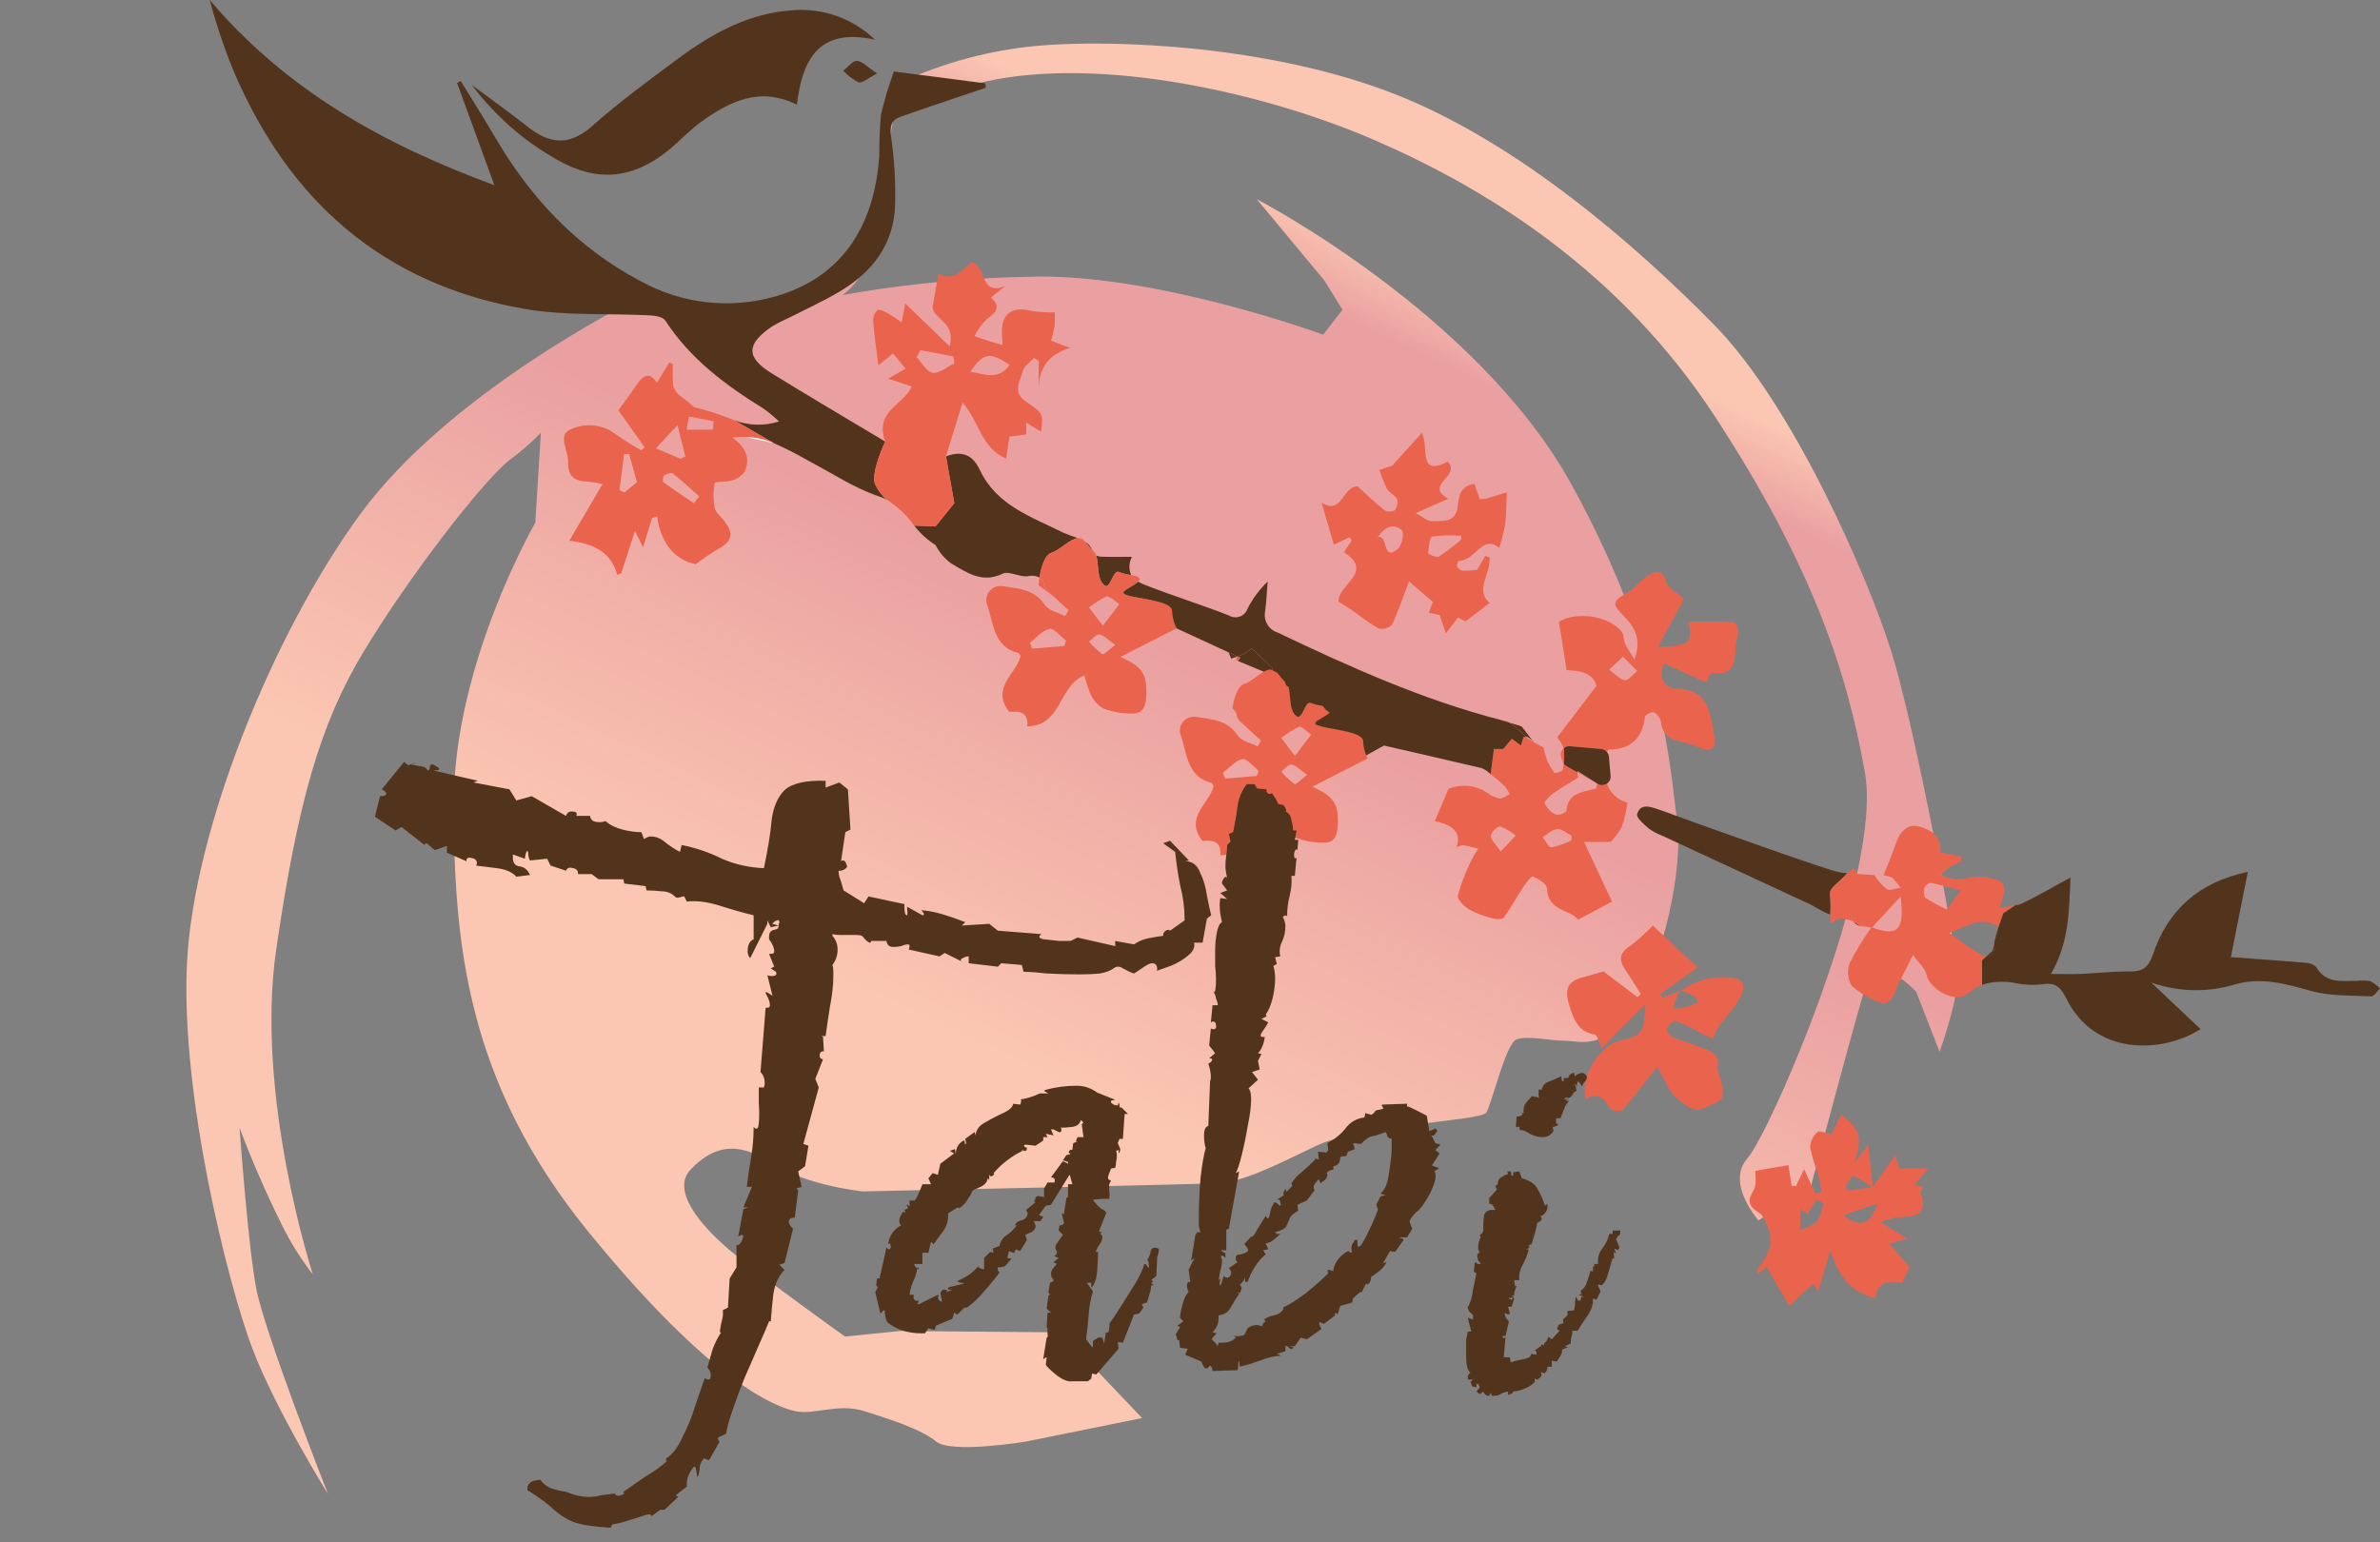 <svg width="125" height="81" viewBox="0 0 125 81" fill="none" xmlns="http://www.w3.org/2000/svg">
<rect x="0" y="0" width="125" height="81" fill="#808080" stroke="none"/>
<path d="M12.582 59.245C13.244 61 13.995 62.72 14.832 64.399C15.278 65.297 15.813 66.148 16.43 66.94C16.43 66.94 13.381 57.575 14.506 49.881C15.631 42.186 16.792 38.048 19.116 34.201C21.439 30.354 25.286 25.345 26.738 24.184C27.334 23.748 27.893 23.262 28.407 22.732L28.117 27.45C28.117 27.45 23.834 34.855 23.834 42.186C23.834 49.518 24.487 56.849 30.948 64.762C37.408 72.674 40.747 73.908 41.764 74.126C42.78 74.344 44.014 73.691 45.393 74.126C46.772 74.562 48.369 75.07 49.168 75.723C49.966 76.376 53.886 75.723 53.886 75.723L59.984 74.489L55.701 69.988L47.281 69.916L44.377 70.206C44.377 70.206 39.804 66.94 38.279 65.633C36.755 64.326 35.23 62.512 36.283 61.423C37.336 60.334 38.569 59.826 40.457 61.06C42.344 62.294 45.321 62.584 45.321 62.584C45.321 62.584 62.67 62.221 63.976 62.149C65.283 62.076 66.88 61.278 69.13 60.189C71.38 59.1 77.769 58.882 78.059 58.447C78.349 58.011 79.075 54.817 79.656 54.599C80.237 54.382 81.398 54.672 82.197 54.672C82.995 54.672 84.302 55.253 85.826 52.857C87.35 50.462 88.439 45.598 88.076 43.057C87.713 40.517 87.496 34.492 82.56 25.491C77.623 16.489 66.009 10.464 66.009 10.464L69.566 14.747L70.509 16.272L69.493 17.578C69.493 17.578 61 14.457 54.467 14.529C47.934 14.602 41.183 15.836 38.86 16.997C37.771 17.542 44.957 17.06 45.544 13.502C46.778 6.025 47.235 4.851 47.235 4.851C47.235 4.851 45.953 5.59 51.709 4.294C57.809 2.921 66.517 4.875 72.324 7.416C78.132 9.956 85.1 14.239 90.109 21.934C95.118 29.628 97.005 35.218 97.949 40.59C98.892 45.961 92.94 59.536 91.779 60.842C90.617 62.149 92.359 64.109 92.359 64.109L95.118 62.294C95.118 62.294 97.788 52.204 98.05 51.623C98.312 51.043 98.965 51.115 99.401 51.188C99.836 51.26 100.635 52.087 100.635 52.087L101.869 55.253C101.869 55.253 102.812 52.64 102.812 51.333C102.812 50.026 100.562 38.121 99.328 34.202C98.094 30.282 94.174 21.28 90.036 17.07C85.899 12.86 79.728 7.488 73.268 4.947C66.807 2.407 58.532 2.044 54.467 2.407C51.982 2.639 49.554 3.29 47.287 4.334L45.544 13.502L40.26 16.451L33.053 15.908C33.053 15.908 23.616 20.627 18.97 26.942C14.324 33.258 10.187 43.566 9.824 50.534C9.461 57.503 12.001 67.52 13.236 70.787C14.47 74.054 17.228 78.482 17.228 78.482C17.228 78.482 13.889 69.989 13.453 67.666C13.018 65.343 12.582 59.245 12.582 59.245Z" fill="url(#paint0_linear_1238_52759)"/>
<path d="M57 28.458C57.109 28.613 57.232 28.758 57.367 28.89C57.287 28.715 57.16 28.565 57 28.458ZM79.093 37.889C79.002 37.867 78.907 37.844 78.816 37.818L79.256 37.954C79.204 37.925 79.15 37.904 79.093 37.889ZM51.753 4.378C50.146 4.17 48.535 3.961 46.95 3.757C46.677 4.495 46.45 5.25 46.272 6.016C46.205 6.733 46.175 7.453 46.181 8.173C45.919 12.062 44.061 14.621 40.729 15.569C38.366 16.25 35.83 15.968 33.675 14.784C30.388 13.063 27.928 10.478 26.055 7.297C25.456 6.274 24.823 5.269 24.201 4.257C24.137 4.287 24.072 4.318 24.004 4.352C24.641 6.096 25.278 7.843 25.964 9.727C20.202 7.612 15.031 4.746 11.017 0C11.344 1.246 11.753 2.469 12.241 3.662C15.145 10.539 20.134 14.951 27.583 16.232C29.721 16.6 31.95 16.452 34.137 16.566C34.417 16.581 34.823 16.649 34.944 16.839C36.256 18.86 38.117 20.239 40.119 21.475C40.398 21.679 40.664 21.9 40.915 22.139C40.15 22.385 39.324 22.363 38.572 22.078L40.631 23.272C41.259 23.551 41.871 23.863 42.465 24.208C43.694 24.849 44.869 25.645 46.169 26.077C46.298 26.121 46.423 26.174 46.544 26.236C46.299 26.005 46.099 25.73 45.953 25.425C45.737 24.769 46.491 23.196 46.491 23.196C44.388 21.934 42.447 20.797 40.536 19.614C39.179 18.776 39.186 18.086 40.521 17.165C40.818 16.988 41.126 16.83 41.442 16.691C42.314 16.248 43.209 15.838 44.054 15.342C45.805 14.318 46.95 12.843 47.014 10.755C47.044 9.546 46.97 8.338 46.795 7.142C46.715 6.588 46.836 6.297 47.295 6.134C48.626 5.664 49.964 5.22 51.298 4.769C51.457 4.716 51.613 4.663 51.772 4.61C51.764 4.534 51.761 4.454 51.753 4.378Z" fill="#52341C"/>
<path d="M56.609 28.265C56.189 28.302 55.669 28.901 55.237 29.03C54.85 29.148 54.672 29.868 54.596 30.334C54.402 30.24 54.181 30.217 53.971 30.27C53.543 30.319 52.993 29.978 52.656 30.137C51.575 30.657 50.779 30.073 49.96 29.599C49.614 29.346 49.332 29.015 49.138 28.632C48.705 28.361 48.325 28.015 48.016 27.609L49.134 27.65L50.12 26.43L49.684 23.973C50.772 23.556 51.215 24.163 51.48 24.724C52.367 26.566 54.21 27.165 55.81 27.965C56.071 28.079 56.338 28.179 56.609 28.265Z" fill="#52341C"/>
<path d="M59.411 30.209C59.197 30.18 58.987 30.128 58.785 30.054C58.452 29.872 58.319 31.032 57.993 30.74C57.663 30.452 57.705 29.978 57.629 29.436C57.619 29.351 57.603 29.267 57.58 29.186C57.655 29.216 57.734 29.235 57.815 29.242C58.319 29.261 58.823 29.25 59.452 29.25C59.372 29.396 59.327 29.558 59.319 29.725C59.312 29.891 59.343 30.057 59.411 30.209Z" fill="#52341C"/>
<path d="M85.166 43.462C85.321 43.041 85.423 42.601 85.469 42.154C85.221 42.094 84.993 41.971 84.806 41.797C84.618 41.623 84.479 41.404 84.4 41.161C84.324 41.212 84.234 41.24 84.142 41.241C84.058 41.242 83.975 41.218 83.903 41.173C83.877 41.256 83.85 41.339 83.82 41.423C83.141 41.609 82.334 41.627 82.27 42.609C82.196 42.68 82.107 42.733 82.01 42.764C81.913 42.795 81.81 42.805 81.709 42.791C81.456 42.67 81.252 42.465 81.132 42.211C81.091 42.109 81.375 41.821 81.561 41.688C81.985 41.385 82.444 41.123 82.888 40.847C82.88 40.759 82.868 40.668 82.853 40.577L82.27 40.244C82.21 40.212 82.161 40.165 82.126 40.107C82.11 40.225 82.091 40.339 82.073 40.449C82.057 40.524 81.682 40.638 81.64 40.593C81.472 40.385 81.337 40.152 81.242 39.903C81.169 39.696 81.111 39.485 81.068 39.27C80.875 39.16 80.712 39.076 80.564 38.989C80.473 38.942 80.387 38.888 80.306 38.826C80.249 38.784 80.192 38.735 80.139 38.69C80.071 38.682 80.018 38.712 79.987 38.807L79.881 39.163L79.407 38.807L78.949 39.345H78.464L78.289 40.672C78.54 40.861 78.781 41.063 79.01 41.279C79.12 41.412 79.215 41.559 79.29 41.715C79.112 41.798 78.926 41.957 78.755 41.942C78.529 41.895 78.315 41.797 78.13 41.658C77.833 41.452 77.489 41.325 77.13 41.287C76.771 41.249 76.408 41.302 76.075 41.442C75.78 42.151 75.567 42.651 75.359 43.136C76.371 43.341 76.754 43.781 76.504 44.497C76.621 44.463 76.735 44.387 76.834 44.402C77.106 44.44 77.372 44.516 77.637 44.577C77.496 44.785 77.37 45.003 77.258 45.229C76.969 45.81 76.737 46.419 76.564 47.045C76.523 47.242 76.898 47.613 77.163 47.773C77.546 47.981 77.956 48.137 78.38 48.235C78.57 48.288 78.903 48.311 78.979 48.205C79.351 47.7 79.646 47.139 79.991 46.616C80.139 46.393 80.431 46.006 80.507 46.04C80.799 46.169 81.242 46.431 81.246 46.654C81.273 47.545 81.913 47.742 82.535 48.026C82.668 48.099 82.788 48.196 82.888 48.311C83.536 47.962 84.127 47.647 84.665 47.359C84.226 46.419 83.756 45.415 83.198 44.228H84.59C84.816 44 85.01 43.743 85.166 43.462ZM78.82 44.721C78.555 44.334 78.289 44.111 78.297 43.906C78.308 43.724 78.657 43.39 78.805 43.417C79.097 43.527 79.367 43.688 79.605 43.891C79.396 44.111 79.188 44.334 78.82 44.721ZM82.527 44.152C82.194 44.316 81.841 44.437 81.477 44.512C81.345 44.524 81.174 44.16 81.022 43.97C81.28 43.819 81.527 43.565 81.792 43.546C82.031 43.531 82.289 43.773 82.543 43.898C82.535 43.982 82.531 44.065 82.527 44.152Z" fill="#EA644D"/>
<path d="M91.011 32.677C90.246 32.639 89.484 32.658 88.68 32.658C88.926 33.776 88.733 33.932 87.076 33.97C87.588 33.033 88.055 32.181 88.449 31.46C88.047 31.1 87.607 30.899 87.535 30.607C87.387 30.016 87.027 29.952 86.656 30.168C86.178 30.444 85.833 30.96 85.348 31.214C84.537 31.635 84.825 31.877 85.302 32.378C85.791 32.889 86.261 33.541 85.841 34.633C85.606 34.243 85.45 34.031 85.34 33.792C85.261 33.614 85.302 33.363 85.196 33.219C84.555 32.351 82.846 32.093 81.875 32.654C82.012 33.507 82.141 34.334 82.277 35.202C82.967 35.232 83.672 35.331 83.847 36.032C83.123 36.98 82.497 37.802 81.792 38.727C81.934 38.902 82.046 39.099 82.122 39.311C82.168 39.27 82.222 39.238 82.28 39.218C82.339 39.199 82.401 39.192 82.463 39.197L84.093 39.342C84.153 39.347 84.212 39.364 84.266 39.393C84.319 39.422 84.366 39.461 84.404 39.508C84.423 39.463 84.444 39.419 84.468 39.376C85.549 39.383 86.265 38.856 86.394 37.655C86.406 37.552 86.758 37.37 86.864 37.42C86.957 37.471 87.038 37.542 87.102 37.627C87.166 37.712 87.211 37.809 87.236 37.912C87.249 38.173 87.355 38.42 87.535 38.609C87.716 38.797 87.958 38.915 88.218 38.94C88.525 39.006 88.826 39.101 89.116 39.224C89.946 39.542 90.158 39.383 90.011 38.508C89.817 37.374 89.685 36.233 88.089 36.176C87.558 36.161 87.016 35.755 87.395 34.842C88.164 35.194 88.866 35.517 89.605 35.854C89.662 35.759 89.817 35.338 89.912 35.353C91.186 35.532 91.11 34.648 91.167 33.845C91.224 33.597 91.267 33.347 91.296 33.094C91.288 32.943 91.118 32.681 91.011 32.677ZM85.337 35.729C85.037 35.672 84.783 35.369 84.51 35.172C84.715 34.986 84.919 34.796 85.242 34.501C85.56 34.819 85.776 35.031 85.992 35.244C85.772 35.418 85.518 35.763 85.337 35.729Z" fill="#EA644D"/>
<path d="M61.553 32.09C61.553 31.627 60.245 31.506 59.373 31.312C58.501 31.119 59.411 30.922 59.779 30.558C59.625 30.48 59.497 30.359 59.411 30.209C59.197 30.181 58.988 30.128 58.785 30.054C58.452 29.872 58.319 31.032 57.993 30.74C57.663 30.452 57.705 29.978 57.629 29.436C57.62 29.352 57.603 29.268 57.58 29.186C57.552 29.178 57.526 29.166 57.503 29.148C57.481 29.13 57.462 29.108 57.447 29.084C57.426 29.017 57.399 28.952 57.368 28.89C57.232 28.758 57.109 28.613 57 28.458C56.879 28.377 56.747 28.312 56.609 28.265C56.189 28.303 55.669 28.901 55.237 29.03C54.851 29.148 54.672 29.868 54.597 30.334C54.667 30.389 54.726 30.456 54.77 30.534C54.813 30.611 54.841 30.697 54.851 30.786C54.9 30.994 55.169 31.165 55.347 31.339C55.601 31.585 55.863 31.817 56.12 32.056L55.938 32.363C55.575 32.173 55.074 32.075 54.881 31.779C54.335 30.949 53.482 30.918 52.678 30.793C52.549 30.769 52.416 30.78 52.292 30.824C52.169 30.869 52.059 30.945 51.975 31.046C51.89 31.146 51.834 31.268 51.812 31.397C51.79 31.526 51.802 31.66 51.848 31.783C52.197 32.742 52.167 33.981 53.497 34.307C53.516 34.311 53.528 34.353 53.6 34.463C53.406 35.38 52.011 36.119 53.001 37.389C53.437 37.374 54.017 37.298 53.952 38.155C55.783 38.132 55.586 36.002 56.958 35.479C57.033 35.811 57.139 36.136 57.273 36.449C57.408 36.764 57.637 37.029 57.929 37.207C58.438 37.403 58.98 37.497 59.525 37.484C60.093 37.465 60.192 36.984 60.207 36.468C60.241 35.395 59.972 35.005 58.85 34.508C59.381 34.235 59.93 33.951 60.533 33.644H60.537C60.601 33.614 60.666 33.579 60.734 33.545L61.792 33.007C61.648 32.722 61.566 32.409 61.553 32.09ZM55.897 33.936C55.332 33.981 54.771 34.027 54.21 34.072C54.168 33.97 54.127 33.867 54.089 33.765C54.43 33.507 54.748 33.109 55.127 33.037C55.37 32.996 55.7 33.432 55.992 33.651C55.961 33.746 55.927 33.841 55.897 33.936ZM57.902 34.368C57.643 34.173 57.406 33.949 57.197 33.701C57.379 33.568 57.587 33.299 57.739 33.329C57.989 33.375 58.202 33.617 58.573 33.875C58.24 34.129 57.967 34.413 57.902 34.368ZM57.921 32.87C57.678 32.548 57.44 32.23 57.197 31.908C57.491 31.677 57.809 31.479 58.145 31.316C58.213 31.294 58.315 31.366 58.444 31.468L58.448 31.472C58.55 31.555 58.66 31.654 58.785 31.737C58.441 32.188 58.179 32.529 57.921 32.87Z" fill="#EA644D"/>
<path d="M96.189 45.71C93.832 44.948 91.508 44.091 89.169 43.265C88.464 43.019 87.766 42.742 87.057 42.503C86.648 42.363 86.132 42.196 85.984 42.78C85.939 42.965 86.348 43.303 86.595 43.523C86.806 43.675 87.037 43.799 87.281 43.89C89.897 45.103 92.512 46.316 95.128 47.53C95.447 47.728 95.78 47.902 96.125 48.049C96.15 47.726 96.147 47.401 96.117 47.078C96.019 46.658 96.455 46.483 96.986 45.907L97.02 45.873C96.738 45.848 96.46 45.794 96.189 45.71ZM97.357 48.424C97.445 48.541 97.576 48.619 97.721 48.64L97.357 48.424ZM98.293 48.705C98.29 48.712 98.286 48.716 98.282 48.724C98.292 48.723 98.302 48.724 98.312 48.727L98.324 48.716C98.314 48.712 98.304 48.708 98.293 48.705ZM104.692 49.793C104.682 49.843 104.668 49.892 104.651 49.941L104.791 49.88C104.749 49.862 104.715 49.832 104.692 49.793ZM104.745 49.489L104.969 48.697C104.875 48.955 104.8 49.22 104.745 49.489Z" fill="#52341C"/>
<path d="M105.018 47.685C105.439 46.483 105.394 46.305 104.374 46.081C103.866 45.971 103.29 46.188 102.744 46.188C102.456 46.148 102.174 46.07 101.906 45.956C102.103 45.797 102.293 45.619 102.505 45.479C102.668 45.39 102.838 45.316 103.013 45.255C103.017 45.168 103.021 45.081 103.021 44.997C102.653 44.921 102.281 44.849 101.895 44.774C102.024 43.936 101.398 43.576 100.776 43.413C100.174 43.257 99.779 43.701 99.582 44.292C99.393 44.849 99.158 45.392 98.927 45.975C99.18 46.047 99.317 46.047 99.393 46.119C99.547 46.28 99.69 46.451 99.821 46.631C99.571 46.661 99.245 46.806 99.078 46.699C98.832 46.49 98.62 46.245 98.449 45.971C98.138 45.937 97.831 45.926 97.531 45.907C97.357 45.9 97.186 45.888 97.02 45.873L96.986 45.907C96.455 46.483 96.019 46.658 96.118 47.078C96.147 47.401 96.15 47.726 96.125 48.049C96.375 48.119 96.643 48.089 96.872 47.965C96.951 47.924 97.221 48.041 97.232 48.113C97.25 48.225 97.293 48.331 97.357 48.424L97.721 48.64L97.725 48.644C97.903 48.682 98.104 48.682 98.282 48.724C98.286 48.716 98.29 48.712 98.293 48.705C98.304 48.708 98.314 48.712 98.324 48.716C98.79 48.212 99.256 47.708 99.821 47.097C100.041 48.875 99.673 49.216 98.324 48.716L98.312 48.727C98.303 48.724 98.292 48.723 98.282 48.724C97.856 49.316 97.476 49.939 97.145 50.589C97.073 50.781 97.045 50.986 97.062 51.19C97.08 51.394 97.143 51.591 97.247 51.768C97.621 52.114 98.055 52.389 98.528 52.579C99.021 52.848 99.309 52.674 99.514 52.154C99.764 51.529 100.094 50.941 100.473 50.168C100.78 50.593 101.11 50.858 101.174 51.176C101.345 51.988 102.706 52.738 103.35 52.192C103.573 52 103.827 51.846 104.101 51.737V50.449L104.344 50.225C104.282 50.223 104.22 50.212 104.162 50.191C104.029 50.141 103.903 50.077 103.786 49.997C103.354 49.728 102.949 49.41 102.376 49C103.35 48.648 104.078 48.079 104.969 48.697L105.216 47.981L105.837 47.56C105.598 47.605 105.325 47.628 105.018 47.685ZM102.24 47.776C101.861 47.597 101.494 47.394 101.14 47.169C101.038 47.097 101.019 46.806 101.068 46.642C101.102 46.525 101.326 46.358 101.432 46.381C101.94 46.48 102.441 46.639 102.971 46.783C102.71 47.139 102.516 47.404 102.24 47.776Z" fill="#EA644D"/>
<path d="M45.953 2.084C42.929 1.424 42.135 3.215 41.852 5.497C39.908 4.538 38.357 5.317 36.884 6.355C36.252 6.8 35.721 7.388 35.12 7.881C33.256 9.407 31.355 9.591 29.274 8.399C27.519 7.415 25.99 6.076 24.784 4.466C25.878 5.281 26.803 5.933 27.688 6.638C28.839 7.555 29.879 7.7 31.089 6.63C32.532 5.353 34.093 4.205 35.645 3.058C37.4 1.762 39.287 0.717 41.527 0.546C42.332 0.466 43.145 0.563 43.909 0.828C44.673 1.093 45.371 1.522 45.953 2.084Z" fill="#52341C"/>
<path d="M74.002 30.544C73.7 31.338 73.447 32.1 73.105 32.82C73.013 32.909 72.9 32.973 72.776 33.006C72.652 33.039 72.522 33.04 72.398 33.008C71.997 32.78 71.617 32.519 71.26 32.227C70.959 32.02 70.647 31.828 70.305 31.607C70.221 30.733 72.225 30.05 70.587 29.011L70.995 28.385L70.875 28.219L70.058 28.614L69.409 26.403C70.511 27.081 70.484 25.559 71.298 25.543C71.741 25.942 72.211 26.396 72.72 26.802C72.802 26.848 72.893 26.872 72.986 26.872C73.079 26.873 73.171 26.849 73.252 26.804C73.318 26.723 73.363 26.628 73.384 26.526C73.406 26.425 73.403 26.319 73.376 26.219C73.272 26.003 72.966 25.888 72.842 25.674C72.685 25.354 72.553 25.021 72.449 24.679L73.121 24.461L74.678 22.738C75.077 23.469 74.431 25.079 76.035 24.253C76.773 25.021 74.751 25.469 76.068 26.199L74.356 26.952C74.705 27.134 74.968 27.391 75.218 27.379C75.751 27.353 76.445 27.481 76.554 26.639C76.624 26.096 76.66 25.529 77.441 25.421L77.717 26.208C77.813 26.219 77.91 26.218 78.005 26.205C78.385 26.096 78.761 25.976 79.139 25.86C79.115 26.418 79.12 26.98 79.055 27.533C78.977 27.954 78.872 28.37 78.741 28.777C77.847 28.05 77.474 29.473 76.635 29.457C76.595 29.456 76.491 29.672 76.521 29.738C76.549 29.797 76.588 29.849 76.638 29.891C76.688 29.933 76.746 29.963 76.809 29.98C77.066 29.984 77.324 29.969 77.579 29.935L78.006 29.209L78.233 29.272C78.318 30.131 77.433 31.017 78.246 31.671L76.974 32.637L76.577 32.437L75.935 33.274L75.611 32.309L75.041 32.186L75.256 31.617L74.002 30.544ZM76.74 28.35L76.751 28.143C76.244 28.102 75.734 28.116 75.23 28.185C75.088 28.218 75.031 28.752 75.008 29.062C75.004 29.112 75.451 29.307 75.571 29.235C75.98 28.966 76.37 28.67 76.74 28.35ZM72.362 28.21C72.951 28.094 72.566 29.555 73.427 28.825C73.637 28.648 73.76 27.982 73.627 27.858C73.207 27.466 72.745 27.66 72.362 28.21Z" fill="#EA644D"/>
<path d="M98.359 62.357L99.541 60.688C99.582 60.822 99.654 61.06 99.751 61.38H101.28C100.958 61.758 100.771 61.978 100.536 62.254L101.013 62.343C100.967 62.456 100.852 62.596 100.882 62.69C101.298 63.992 100.367 63.884 99.587 63.957C99.307 64.018 99.032 64.101 98.764 64.204L100.166 65.062L99.237 65.33L100.29 66.577L99.895 67.389C99.015 67.218 98.588 67.454 98.501 68.198C97.181 67.872 96.505 66.95 96.132 65.674C95.936 66.345 95.74 67.015 95.508 67.809L95.227 67.441L93.974 68.598L92.781 66.55L92.32 66.916C92.32 66.794 92.288 66.693 92.325 66.646C92.855 65.96 93.242 65.246 92.804 64.362C92.69 64.133 92.596 63.839 92.402 63.718C91.901 63.404 91.722 63.139 92.089 62.549C92.286 62.233 92.178 61.728 92.194 61.502L93.927 61.205L94.101 62.289L94.323 62.306L94.754 61.415L95.344 62.702L95.674 62.611C95.612 62.292 95.57 61.967 95.483 61.655C95.307 61.202 95.168 60.735 95.067 60.26C95.076 60.108 95.115 59.96 95.181 59.824C95.248 59.688 95.341 59.567 95.455 59.467C95.556 59.371 95.892 59.524 96.195 59.578L96.703 58.54C97.737 59.378 97.809 59.677 97.412 61.064C97.612 60.801 97.812 60.538 98.12 60.133C98.213 60.985 98.289 61.683 98.364 62.377C98.037 62.145 97.694 61.937 97.337 61.755C97.293 61.735 97.067 62.114 96.926 62.309L97.062 62.54L98.359 62.357ZM94.553 63.532V64.63C94.931 64.436 95.271 64.361 95.44 64.149C95.61 63.871 95.718 63.559 95.755 63.234C95.764 63.193 95.401 63.017 95.389 63.033C95.231 63.266 95.086 63.507 94.954 63.755L94.553 63.532ZM98.611 63.22L96.827 63.837C97.648 64.518 98.241 64.348 98.611 63.22Z" fill="#EA644D"/>
<path d="M88.304 52.02C89.039 51.501 89.935 51.261 90.831 51.343C91.532 51.37 91.712 51.733 91.446 52.309C91.24 52.681 90.998 53.031 90.723 53.355C90.546 53.595 90.332 53.811 90.168 54.06C90.088 54.221 90.028 54.39 89.99 54.565C89.791 54.477 89.589 54.396 89.395 54.299C88.95 54.05 88.492 53.825 88.023 53.626C87.923 53.588 87.644 53.845 87.562 54.019C87.517 54.114 87.678 54.404 87.81 54.464C88.255 54.664 88.737 54.779 89.189 54.966C89.715 55.184 90.403 55.291 90.198 56.146C90.192 56.169 90.215 56.2 90.223 56.227C90.697 57.766 90.697 57.766 89.234 58.291C88.88 58.418 87.849 57.637 87.61 57.098C87.454 56.747 87.243 56.42 87.032 56.039C86.375 56.874 85.818 57.618 85.209 58.316C85.107 58.358 84.996 58.374 84.887 58.363C84.777 58.351 84.672 58.313 84.581 58.251C84.267 57.714 83.934 57.337 83.278 57.736C82.996 56.563 83.97 54.953 85.05 54.672C86.303 54.346 86.303 54.346 86.43 52.733L84.128 55.047C83.96 54.71 83.891 54.372 83.764 54.349C82.937 54.197 82.703 53.687 82.454 52.919C82.176 52.06 82.233 51.557 83.15 51.332C83.472 51.253 83.788 51.15 84.215 51.026L85.995 52.375L86.181 52.226C85.917 51.812 85.666 51.39 85.388 50.987C85.04 50.481 84.996 50.083 85.6 49.703C86.031 49.375 86.435 49.013 86.807 48.619L89.16 50.828L87.202 52.21L87.333 52.408C87.665 52.271 87.997 52.135 88.329 51.998C88.243 52.073 88.17 52.16 88.112 52.257C88.018 52.489 87.953 52.732 87.877 52.971C88.134 52.954 88.391 52.923 88.645 52.877C88.833 52.818 89.016 52.743 89.191 52.652L89.025 52.351L88.304 52.02Z" fill="#EA644D"/>
<path d="M46.068 3.858C45.576 4.111 45.291 4.382 45.101 4.327C44.796 4.174 44.521 3.967 44.289 3.716C44.528 3.53 44.775 3.188 45.005 3.199C45.289 3.213 45.558 3.522 46.068 3.858Z" fill="#52341C"/>
<path d="M38.462 22.984C38.691 22.954 38.922 22.943 39.152 22.95C39.66 22.967 40.161 23.076 40.631 23.272L38.572 22.078C37.882 21.792 37.171 21.56 36.446 21.384C36.219 21.168 35.976 20.97 35.718 20.793C35.545 20.668 35.418 20.489 35.358 20.285C35.326 19.9 35.321 19.514 35.342 19.129C35.278 19.098 35.217 19.068 35.153 19.038C34.937 19.394 34.717 19.75 34.501 20.11C34.122 19.504 33.769 19.709 33.417 20.243C33.087 20.736 32.723 21.21 32.477 21.551C32.928 22.18 33.394 22.84 33.86 23.499C33.803 23.552 33.743 23.602 33.682 23.655C33.193 23.38 32.719 23.08 32.26 22.756C31.932 22.522 31.547 22.38 31.145 22.345C30.743 22.309 30.339 22.382 29.974 22.555C29.262 22.844 29.849 23.67 29.838 24.265C29.815 25.137 30.282 25.281 30.96 25.308C31.191 25.331 31.42 25.371 31.646 25.425C31.055 26.437 30.509 27.37 29.902 28.401C31.153 28.56 32.078 28.962 32.42 30.202C32.488 30.168 32.56 30.13 32.632 30.096C32.859 29.39 33.091 28.685 33.348 27.897C33.492 28.189 33.599 28.401 33.773 28.746C33.959 28.147 34.103 27.684 34.243 27.222C34.334 27.188 34.421 27.154 34.508 27.123C34.709 28.522 35.422 29.409 36.544 29.637C36.896 29.362 37.265 29.109 37.647 28.879C38.496 28.443 38.587 27.992 37.943 27.249C37.791 27.074 37.579 26.896 37.545 26.691C37.453 26.263 37.451 25.82 37.537 25.391C37.568 25.27 38.155 25.338 38.458 25.236C38.722 25.163 38.952 24.999 39.107 24.773C39.421 24.106 39.194 23.507 38.462 22.984ZM32.799 25.869L32.537 25.755C32.617 25.122 32.696 24.489 32.776 23.852C32.867 23.852 32.958 23.856 33.049 23.856C33.178 24.326 33.307 24.8 33.451 25.327C33.25 25.493 33.022 25.679 32.799 25.869ZM34.448 23.549C34.766 23.207 35.073 22.878 35.585 22.328C35.752 22.999 35.873 23.488 35.994 23.981C35.911 24.019 35.824 24.057 35.74 24.098C35.331 23.924 34.922 23.75 34.448 23.549ZM36.442 26.43C35.907 26.07 35.365 25.717 34.846 25.334C34.789 25.296 34.812 25.016 34.88 24.97C35.005 24.883 35.255 24.807 35.339 24.875C35.82 25.251 36.267 25.672 36.726 26.077L36.442 26.43ZM37.439 22.571H36.059C36.104 22.339 36.15 22.112 36.191 21.881C36.62 21.964 37.048 22.044 37.477 22.127C37.465 22.275 37.45 22.423 37.439 22.571Z" fill="#EA644D"/>
<path d="M40.631 23.272L39.152 22.95C39.661 22.967 40.162 23.076 40.631 23.272Z" fill="white"/>
<path d="M56.193 18.276C55.886 18.154 55.575 18.037 55.203 17.893C55.282 17.647 55.344 17.396 55.389 17.142C55.406 16.897 55.409 16.652 55.397 16.407C54.981 16.422 54.564 16.396 54.153 16.331C53.148 16.062 52.576 16.49 52.622 17.54C52.629 17.718 52.644 17.896 52.656 18.116C52.409 18.052 52.239 18.014 52.076 17.961C51.776 17.866 51.481 17.756 51.181 17.654C51.347 17.326 51.565 17.026 51.825 16.767C52.341 16.41 52.584 16.092 52.045 15.633C52.326 15.406 52.557 15.22 52.792 15.031C51.412 15.573 51.852 13.912 51.003 13.776C50.567 14.166 50.074 14.822 49.289 14.371C49.168 15.042 49.073 15.588 48.979 16.138C49.047 16.805 50.233 16.934 49.87 18.188C49.058 17.404 48.346 16.714 47.546 15.944C47.47 16.346 47.421 16.604 47.356 16.941C47.141 16.778 46.916 16.626 46.685 16.486C46.496 16.384 46.223 16.221 46.09 16.285C46.009 16.359 45.947 16.451 45.906 16.552C45.866 16.654 45.85 16.764 45.859 16.873C45.916 17.601 46.026 18.329 46.132 19.189C46.465 18.924 46.67 18.757 46.901 18.571C47.129 18.844 47.341 19.098 47.565 19.364C47.276 19.527 47.045 19.659 46.643 19.89C47.193 20.073 47.55 20.19 47.879 20.3C47.481 21.289 45.908 21.555 46.492 23.196C46.492 23.196 45.737 24.769 45.953 25.425C46.099 25.73 46.3 26.004 46.545 26.236C47.115 26.585 47.609 27.045 47.997 27.59L48.016 27.609L49.134 27.65L50.12 26.43L49.684 23.973C49.991 22.976 50.237 22.169 50.556 21.142C51.397 22.078 51.534 23.552 52.845 24.091C52.91 23.659 52.963 23.302 53.02 22.935C53.334 22.893 53.603 22.859 53.899 22.821V22.203C54.191 22.377 54.422 22.514 54.676 22.669C54.79 21.759 54.816 21.721 53.892 21.104C53.133 20.596 53.592 20.016 53.721 19.489C53.785 19.227 54.111 19.03 54.316 18.803C54.396 18.856 54.475 18.909 54.555 18.962V20.395C54.581 19.276 55.116 18.609 56.193 18.276ZM48.986 19.584C48.675 19.542 48.425 19.057 48.148 18.768C48.209 18.643 48.273 18.518 48.334 18.393L50.074 18.723C50.089 18.844 50.105 18.969 50.12 19.095C49.737 19.273 49.335 19.629 48.986 19.584ZM50.957 19.527C51.67 18.522 51.973 18.469 53.027 19.166C52.444 20.004 51.708 19.644 50.957 19.527Z" fill="#EA644D"/>
<path d="M55.347 31.339L54.547 30.74C54.547 30.74 54.558 30.57 54.596 30.334C54.667 30.389 54.726 30.456 54.77 30.534C54.813 30.611 54.841 30.697 54.85 30.786C54.899 30.994 55.169 31.165 55.347 31.339Z" fill="#EA644D"/>
<path d="M57 28.458C56.879 28.377 56.747 28.312 56.609 28.265C56.686 28.255 56.764 28.268 56.834 28.303C56.903 28.337 56.961 28.391 57 28.458Z" fill="#EA644D"/>
<path d="M57.58 29.186C57.552 29.178 57.526 29.166 57.503 29.148C57.48 29.13 57.461 29.108 57.447 29.084C57.426 29.017 57.399 28.952 57.367 28.89C57.465 28.966 57.538 29.069 57.58 29.186Z" fill="#EA644D"/>
<path d="M58.444 31.468L58.145 31.316C58.213 31.294 58.315 31.366 58.444 31.468Z" fill="#EA644D"/>
<path d="M59.778 30.558C59.624 30.48 59.496 30.359 59.411 30.209C59.733 30.27 59.994 30.346 59.778 30.558Z" fill="#EA644D"/>
<path d="M60.734 33.545L60.537 33.648V33.644C60.601 33.614 60.666 33.58 60.734 33.545Z" fill="#EA644D"/>
<path d="M65.154 34.553C65.109 34.61 65.063 34.667 65.017 34.72L64.904 34.675L64.991 34.481C65.048 34.504 65.101 34.527 65.154 34.553Z" fill="#EA644D"/>
<path d="M84.589 40.752C84.598 40.83 84.584 40.909 84.551 40.981C84.518 41.052 84.465 41.113 84.4 41.157V41.161C84.324 41.212 84.234 41.24 84.142 41.24C84.058 41.242 83.975 41.218 83.903 41.172L82.846 40.501C82.85 40.526 82.853 40.552 82.853 40.577L82.269 40.243C82.21 40.211 82.161 40.164 82.125 40.107C82.161 39.854 82.162 39.598 82.129 39.345C82.129 39.333 82.126 39.322 82.122 39.311C82.168 39.269 82.222 39.238 82.28 39.218C82.339 39.199 82.401 39.191 82.463 39.197L84.093 39.341C84.153 39.346 84.212 39.364 84.265 39.393C84.319 39.421 84.366 39.461 84.404 39.508C84.459 39.578 84.494 39.662 84.502 39.751L84.589 40.752Z" fill="#52341C"/>
<path d="M82.129 39.345C82.162 39.598 82.161 39.855 82.125 40.107C82.098 40.074 82.077 40.035 82.065 39.993L81.996 39.785C81.969 39.702 81.966 39.613 81.988 39.529C82.01 39.445 82.057 39.369 82.121 39.311C82.126 39.322 82.128 39.334 82.129 39.345Z" fill="#EA644D"/>
<path d="M83.904 41.172L82.854 40.577C82.853 40.552 82.851 40.526 82.846 40.502L83.904 41.172Z" fill="#EA644D"/>
<path d="M66.591 36.51L66.769 35.448L65.017 34.721C65.063 34.667 65.108 34.611 65.154 34.554C65.101 34.527 65.048 34.504 64.991 34.482L65.29 34.372L65.76 34.072L66.848 35.115L66.591 36.51Z" fill="#52341C"/>
<path d="M70.427 39.709L70.321 40.069L70.177 39.611L69.855 39.004L70.427 39.709Z" fill="#52341C"/>
<path d="M80.552 38.978C80.499 38.921 80.291 38.701 80.139 38.69C80.124 38.678 80.113 38.663 80.097 38.652C79.852 38.38 79.568 38.145 79.256 37.954L79.915 38.155L80.552 38.978Z" fill="#52341C"/>
<path d="M80.139 38.69C80.071 38.682 80.018 38.712 79.987 38.807L79.881 39.163L79.407 38.807L78.949 39.345H78.464L78.289 40.672C78.157 40.535 77.998 40.425 77.823 40.35C76.03 39.925 74.237 39.52 72.686 39.163C72.103 39.486 71.541 39.8 70.984 40.107C70.798 40.21 70.04 39.814 69.855 39.916L69.573 39.537L70.321 40.07L70.427 39.709L69.855 39.004L69.407 38.155L69.123 38.098L68.077 37.886L67.796 37.829L67.254 37.147L66.591 36.51L66.848 35.115L65.76 34.072L65.29 34.372L64.991 34.482C64.839 34.41 64.684 34.342 64.528 34.27C63.562 33.822 62.591 33.375 61.791 33.007C61.648 32.722 61.566 32.409 61.553 32.09C61.553 31.627 60.245 31.506 59.373 31.313C58.501 31.119 59.411 30.922 59.778 30.558C59.926 30.638 60.079 30.706 60.237 30.763C61.659 31.317 63.118 31.771 64.54 32.329C64.625 32.381 64.72 32.413 64.819 32.424C64.918 32.434 65.019 32.422 65.112 32.389C65.206 32.355 65.291 32.301 65.362 32.23C65.432 32.16 65.485 32.074 65.518 31.98C65.789 31.447 66.148 30.964 66.579 30.551C66.537 31.062 66.515 31.578 66.45 32.09C66.396 32.325 66.432 32.572 66.552 32.782C66.671 32.992 66.865 33.15 67.095 33.223C70.893 35.035 74.722 36.76 78.816 37.818L79.256 37.954C79.568 38.145 79.852 38.38 80.097 38.652C80.113 38.663 80.124 38.678 80.139 38.69Z" fill="#52341C"/>
<path d="M64.991 34.481L64.665 34.599L64.528 34.269C64.684 34.341 64.839 34.409 64.991 34.481Z" fill="#52341C"/>
<path d="M69.855 39.004L69.123 38.098L69.407 38.155L69.855 39.004Z" fill="#52341C"/>
<path d="M69.383 39.691L69.531 39.206L69.383 39.691Z" fill="#52341C"/>
<path d="M71.594 38.94C71.594 38.483 70.303 38.363 69.442 38.172C68.581 37.981 69.48 37.787 69.843 37.428C69.69 37.351 69.564 37.231 69.48 37.083C69.269 37.055 69.062 37.004 68.862 36.93C68.533 36.75 68.402 37.895 68.08 37.607C67.754 37.323 67.796 36.855 67.721 36.32C67.711 36.236 67.695 36.154 67.672 36.073C67.644 36.066 67.619 36.053 67.596 36.036C67.574 36.018 67.555 35.997 67.541 35.972C67.52 35.906 67.494 35.842 67.462 35.781C67.329 35.65 67.207 35.507 67.099 35.354C66.98 35.275 66.85 35.211 66.714 35.164C66.299 35.201 65.786 35.792 65.359 35.919C64.978 36.035 64.802 36.746 64.727 37.207C64.797 37.26 64.855 37.327 64.898 37.404C64.941 37.48 64.968 37.565 64.978 37.652C65.026 37.858 65.292 38.026 65.468 38.199C65.719 38.442 65.977 38.67 66.231 38.906L66.052 39.209C65.692 39.022 65.198 38.925 65.007 38.633C64.469 37.813 63.627 37.783 62.833 37.66C62.706 37.636 62.574 37.647 62.452 37.691C62.33 37.735 62.222 37.81 62.139 37.909C62.055 38.009 62 38.128 61.978 38.256C61.956 38.384 61.968 38.515 62.014 38.637C62.358 39.583 62.328 40.807 63.642 41.129C63.66 41.133 63.672 41.174 63.743 41.282C63.552 42.188 62.175 42.918 63.151 44.171C63.582 44.157 64.154 44.082 64.091 44.927C65.898 44.905 65.703 42.802 67.058 42.285C67.132 42.613 67.236 42.934 67.369 43.243C67.502 43.554 67.728 43.815 68.016 43.992C68.519 44.185 69.054 44.277 69.592 44.265C70.153 44.246 70.25 43.771 70.265 43.262C70.299 42.203 70.033 41.817 68.926 41.327C69.45 41.058 69.992 40.777 70.587 40.474H70.591C70.654 40.444 70.718 40.41 70.785 40.377L71.83 39.845C71.688 39.563 71.607 39.255 71.594 38.94ZM66.01 40.762C65.453 40.807 64.899 40.852 64.345 40.897C64.304 40.796 64.263 40.695 64.225 40.593C64.562 40.339 64.876 39.946 65.251 39.875C65.49 39.834 65.816 40.264 66.104 40.481C66.074 40.575 66.04 40.668 66.01 40.762ZM67.99 41.189C67.734 40.996 67.501 40.775 67.294 40.53C67.474 40.399 67.68 40.133 67.829 40.163C68.076 40.208 68.286 40.448 68.653 40.702C68.323 40.953 68.054 41.233 67.99 41.189ZM68.009 39.71C67.769 39.392 67.534 39.078 67.294 38.76C67.584 38.532 67.898 38.336 68.23 38.176C68.297 38.154 68.398 38.225 68.525 38.326L68.529 38.329C68.63 38.412 68.739 38.509 68.862 38.591C68.521 39.037 68.263 39.373 68.009 39.71Z" fill="#EA644D"/>
<path d="M125 51.931C124.845 52.071 124.685 52.344 124.541 52.337C123.487 52.287 122.392 52.333 121.395 52.056C120.072 51.692 118.836 51.321 117.43 51.696C115.978 52.146 114.42 52.117 112.987 51.612C113.847 52.424 114.71 53.239 115.576 54.058C113.59 55.331 109.996 55.51 108.498 52.401C108.233 51.855 107.937 51.601 107.304 51.7C106.846 51.76 106.382 51.746 105.928 51.658C105.403 51.54 104.857 51.541 104.332 51.662L104.287 51.677L104.143 51.722L104.101 51.738V50.449L104.344 50.225C104.488 50.221 104.582 50.127 104.651 49.941L104.791 49.88C104.75 49.863 104.715 49.832 104.692 49.793C104.711 49.706 104.73 49.607 104.746 49.49L104.969 48.697L105.216 47.981L105.837 47.56L105.852 47.556C105.991 47.532 106.126 47.49 106.254 47.431C107.05 47.052 107.812 46.601 108.745 46.093C108.669 47.924 108.661 49.539 107.714 51.161C108.256 51.161 108.798 51.177 109.336 51.158C110.17 51.123 111.004 51.017 111.838 51.032C112.517 51.048 112.839 50.828 113.07 50.149C113.855 47.814 115.466 46.34 118.059 45.797C117.756 47.314 117.471 48.758 117.168 50.278C118.423 50.369 119.772 50.46 121.118 50.578C121.218 50.578 121.318 50.599 121.41 50.638C121.502 50.677 121.586 50.734 121.656 50.805C122.172 51.696 123.017 51.514 123.81 51.525C124.038 51.499 124.269 51.502 124.496 51.537C124.685 51.639 124.855 51.773 125 51.931Z" fill="#52341C"/>
<path d="M104.745 49.49C104.73 49.607 104.711 49.706 104.692 49.793C104.617 49.66 104.745 49.49 104.745 49.49Z" fill="#EA644D"/>
<path d="M106.254 47.431C106.126 47.49 105.991 47.532 105.853 47.556L106.254 47.431Z" fill="#EA644D"/>
<path d="M97.232 48.114C97.25 48.225 97.293 48.331 97.357 48.425C97.357 48.425 96.64 48.053 96.311 48.425C96.144 48.606 96.121 48.379 96.125 48.049C96.375 48.119 96.643 48.089 96.872 47.966C96.951 47.924 97.221 48.041 97.232 48.114Z" fill="#EA644D"/>
<path d="M97.532 45.907C97.357 45.9 97.187 45.888 97.02 45.873C97.52 45.361 97.532 45.907 97.532 45.907Z" fill="#EA644D"/>
<path d="M104.651 49.941C104.583 50.127 104.488 50.221 104.344 50.225L104.647 49.941H104.651Z" fill="#52341C"/>
<path d="M32.067 80.253C31.137 80.193 30.477 80.088 30.087 79.938C29.727 79.788 29.397 79.578 29.097 79.308C28.827 79.038 28.362 78.693 27.702 78.273V78.183C27.702 78.033 27.777 77.913 27.927 77.823C28.107 77.763 28.257 77.733 28.377 77.733C28.527 77.943 28.722 78.093 28.962 78.183C29.232 78.273 29.487 78.333 29.727 78.363C30.177 78.543 30.567 78.633 30.897 78.633C31.137 78.633 31.362 78.603 31.572 78.543C31.782 78.513 32.022 78.483 32.292 78.453C32.352 78.573 32.457 78.603 32.607 78.543C32.757 78.513 32.802 78.453 32.742 78.363C33.132 78.093 33.522 77.823 33.912 77.553C34.332 77.313 34.707 77.043 35.037 76.743C34.977 76.743 34.962 76.698 34.992 76.608C35.322 76.398 35.607 76.023 35.847 75.483C36.117 74.973 36.342 74.418 36.522 73.818C36.732 73.218 36.897 72.738 37.017 72.378C37.077 72.438 37.137 72.468 37.197 72.468C37.287 72.468 37.332 72.393 37.332 72.243C37.332 72.093 37.272 71.958 37.152 71.838C37.242 71.508 37.332 71.193 37.422 70.893C37.542 70.563 37.692 70.263 37.872 69.993C37.842 69.993 37.827 69.993 37.827 69.993C37.797 69.993 37.812 69.843 37.872 69.543C37.962 69.243 37.992 69.003 37.962 68.823L38.232 68.688L38.322 67.158L38.682 66.573V65.403C38.802 65.433 38.907 65.328 38.997 65.088C39.087 64.848 39.012 64.803 38.772 64.953L39.042 63.513L39.312 63.423H39.042L39.492 62.343H39.222C39.282 61.833 39.357 61.323 39.447 60.813C39.537 60.273 39.582 59.733 39.582 59.193C39.732 59.373 39.822 59.313 39.852 59.013C39.882 58.713 39.882 58.353 39.852 57.933C39.852 57.513 39.852 57.243 39.852 57.123H40.122L40.167 56.943C40.167 56.673 40.092 56.463 39.942 56.313L40.212 52.938H40.302C40.392 52.938 40.437 52.893 40.437 52.803C40.437 52.653 40.377 52.473 40.257 52.263C40.137 52.053 40.242 52.068 40.572 52.308L40.302 51.228C40.362 51.258 40.467 51.273 40.617 51.273C40.767 51.243 40.812 51.168 40.752 51.048L40.482 50.868L40.662 50.778L40.392 50.103C40.392 50.073 40.392 50.058 40.392 50.058V50.103C40.422 50.103 40.467 50.103 40.527 50.103C40.617 50.103 40.662 50.058 40.662 49.968C40.662 49.788 40.572 49.578 40.392 49.338V49.203C40.392 48.993 40.482 48.873 40.662 48.843C40.842 48.813 40.917 48.738 40.887 48.618L40.482 48.708L40.302 48.348V48.528L39.402 50.328C39.312 50.238 39.267 50.118 39.267 49.968C39.267 49.638 39.372 49.428 39.582 49.338V48.078C39.072 47.958 38.487 47.793 37.827 47.583C37.167 47.373 36.582 47.298 36.072 47.358L35.937 47.088H35.892C35.862 47.088 35.802 47.103 35.712 47.133C35.622 47.163 35.547 47.163 35.487 47.133L35.442 47.088C35.262 46.908 35.022 46.818 34.722 46.818C34.452 46.788 34.197 46.773 33.957 46.773L33.912 46.548L32.787 46.413L32.742 46.188H31.437L31.077 45.918H30.357V45.873C30.357 45.723 30.267 45.633 30.087 45.603C29.907 45.543 29.787 45.588 29.727 45.738L28.917 45.468L28.737 45.108L27.837 45.198C27.807 45.168 27.777 45.078 27.747 44.928C27.747 44.778 27.732 44.703 27.702 44.703C27.642 44.703 27.597 44.838 27.567 45.108L26.937 44.883V45.063C26.937 45.333 27.057 45.483 27.297 45.513C27.537 45.543 27.717 45.693 27.837 45.963L27.117 46.053C26.907 45.813 26.562 45.663 26.082 45.603C25.632 45.543 25.272 45.498 25.002 45.468C25.032 45.438 25.047 45.393 25.047 45.333C25.047 45.183 24.942 45.093 24.732 45.063C24.552 45.033 24.477 45.093 24.507 45.243L23.472 44.793V44.433L22.842 44.658C22.752 44.598 22.647 44.508 22.527 44.388C22.407 44.268 22.332 44.268 22.302 44.388L21.087 43.443L20.772 43.623L19.692 42.903L19.962 41.823C20.142 41.823 20.247 41.793 20.277 41.733C20.307 41.643 20.232 41.553 20.052 41.463L21.222 40.023L21.447 40.203C21.687 40.083 21.807 40.053 21.807 40.113C21.807 40.113 21.777 40.113 21.717 40.113C21.687 40.113 21.642 40.128 21.582 40.158L22.302 40.293L22.482 40.473C22.542 40.443 22.572 40.383 22.572 40.293C22.602 40.203 22.632 40.158 22.662 40.158C22.692 40.128 22.797 40.173 22.977 40.293C23.157 40.413 23.082 40.473 22.752 40.473L25.092 41.013L24.867 41.103L26.757 41.463L27.117 42.048L27.927 41.823L29.727 42.858C29.787 42.678 29.907 42.603 30.087 42.633C30.267 42.633 30.327 42.708 30.267 42.858H30.987C31.017 43.038 31.122 43.143 31.302 43.173C31.512 43.203 31.677 43.188 31.797 43.128C32.037 43.338 32.337 43.488 32.697 43.578C33.057 43.668 33.387 43.713 33.687 43.713L33.822 44.073C33.972 43.983 34.092 43.938 34.182 43.938C34.452 43.938 34.707 44.043 34.947 44.253C35.217 44.463 35.472 44.628 35.712 44.748L35.802 44.388C36.552 44.538 37.257 44.778 37.917 45.108C38.607 45.408 39.342 45.573 40.122 45.603C40.332 44.613 40.467 43.773 40.527 43.083C40.617 42.393 40.842 41.868 41.202 41.508C41.592 41.148 42.312 40.983 43.362 41.013V41.373L44.082 41.103L44.532 41.463L44.667 43.578L44.397 43.713L44.172 45.243C44.202 45.213 44.232 45.198 44.262 45.198C44.352 45.198 44.412 45.258 44.442 45.378C44.502 45.468 44.502 45.543 44.442 45.603C44.322 45.693 44.217 45.738 44.127 45.738H44.082C44.052 45.738 44.037 45.753 44.037 45.783C44.037 45.813 44.052 45.903 44.082 46.053C44.142 46.203 44.217 46.443 44.307 46.773L45.387 47.448L45.612 47.088L47.502 47.493V47.673C47.502 47.943 47.547 48.078 47.637 48.078C47.667 48.078 47.667 47.928 47.637 47.628L48.447 48.078C48.537 48.078 48.552 48.033 48.492 47.943C48.432 47.853 48.387 47.808 48.357 47.808C48.747 47.838 49.137 47.913 49.527 48.033C49.917 48.153 50.307 48.288 50.697 48.438L50.517 48.618L51.957 48.528L52.407 48.888L54.702 49.068C54.522 49.188 54.552 49.278 54.792 49.338C55.032 49.368 55.317 49.398 55.647 49.428C55.977 49.428 56.172 49.428 56.232 49.428L56.592 49.248L58.572 49.698V49.428L59.562 49.608C59.772 49.458 60.012 49.353 60.282 49.293C60.582 49.233 60.852 49.188 61.092 49.158V49.113C61.092 49.023 61.137 48.948 61.227 48.888C61.317 48.828 61.392 48.828 61.452 48.888L62.217 48.348C62.217 47.718 62.142 47.118 61.992 46.548C61.872 45.948 61.782 45.348 61.722 44.748L61.092 44.298L61.452 44.163L62.442 45.198L62.262 45.243C62.622 45.243 62.877 45.438 63.027 45.828C63.207 46.188 63.327 46.593 63.387 47.043C63.477 47.493 63.552 47.838 63.612 48.078L63.387 48.258L63.162 49.518H62.712C62.772 49.758 62.667 49.983 62.397 50.193C62.157 50.403 61.857 50.583 61.497 50.733C61.167 50.853 60.912 50.943 60.732 51.003C60.762 50.973 60.777 50.958 60.777 50.958C60.777 50.928 60.777 50.913 60.777 50.913C60.777 50.703 60.687 50.598 60.507 50.598C60.477 50.598 60.417 50.613 60.327 50.643C60.267 50.673 60.192 50.718 60.102 50.778L59.562 51.138C59.382 51.078 59.187 50.988 58.977 50.868C58.797 50.748 58.632 50.748 58.482 50.868C58.332 50.988 58.092 51.078 57.762 51.138C57.462 51.168 57.102 51.183 56.682 51.183C56.142 51.183 55.587 51.168 55.017 51.138C54.477 51.078 54.057 51.048 53.757 51.048L53.667 50.688L52.587 50.598L52.407 50.778L50.877 50.598V50.238H50.832C50.772 50.238 50.682 50.268 50.562 50.328C50.442 50.388 50.427 50.448 50.517 50.508L49.617 50.058L49.347 50.238L47.727 49.878C47.757 49.818 47.772 49.758 47.772 49.698C47.772 49.638 47.742 49.608 47.682 49.608C47.592 49.608 47.472 49.638 47.322 49.698C47.202 49.728 47.067 49.743 46.917 49.743C46.707 49.743 46.587 49.638 46.557 49.428H45.747C45.747 49.488 45.732 49.518 45.702 49.518C45.642 49.518 45.552 49.458 45.432 49.338C45.342 49.218 45.282 49.158 45.252 49.158C45.192 49.128 45.102 49.113 44.982 49.113C44.862 49.113 44.727 49.113 44.577 49.113C44.427 49.113 44.277 49.113 44.127 49.113C43.977 49.113 43.842 49.098 43.722 49.068V49.158C43.902 49.368 43.992 49.608 43.992 49.878C43.992 50.178 43.902 50.448 43.722 50.688C43.752 50.778 43.767 50.883 43.767 51.003C43.767 51.093 43.767 51.183 43.767 51.273C43.767 51.753 43.707 52.293 43.587 52.893C43.497 53.463 43.422 53.973 43.362 54.423H43.137L43.227 54.468L43.272 55.233C43.152 55.203 43.077 55.263 43.047 55.413C43.047 55.563 43.107 55.638 43.227 55.638L42.822 56.673L43.002 57.123L42.192 60.093L42.462 60.183L42.282 61.263L41.922 61.533L42.102 62.343L41.832 62.433L41.922 62.523L41.742 63.963C41.532 63.963 41.427 64.038 41.427 64.188C41.427 64.278 41.502 64.398 41.652 64.548L41.202 66.348L40.932 66.438L41.202 66.708C40.902 67.008 40.707 67.428 40.617 67.968C40.557 68.508 40.512 68.988 40.482 69.408H40.392C40.272 69.708 40.092 70.128 39.852 70.668C39.612 71.208 39.357 71.793 39.087 72.423C38.847 73.023 38.637 73.593 38.457 74.133C38.277 74.643 38.172 75.033 38.142 75.303L37.692 75.528L37.782 75.753L37.242 76.698L36.972 76.608C36.852 76.728 36.777 76.878 36.747 77.058C36.747 77.238 36.717 77.403 36.657 77.553H36.612C36.612 77.523 36.597 77.418 36.567 77.238C36.537 77.058 36.492 76.998 36.432 77.058C36.162 77.388 36.042 77.733 36.072 78.093L35.487 78.543L35.622 78.633L34.902 79.308H34.677L34.182 79.668C34.242 79.548 34.152 79.518 33.912 79.578C33.672 79.668 33.387 79.758 33.057 79.848C32.727 79.968 32.427 80.043 32.157 80.073L32.067 80.253ZM40.572 48.528L40.887 48.618L40.932 48.438C40.932 48.318 40.857 48.303 40.707 48.393C40.587 48.483 40.542 48.528 40.572 48.528ZM56.321 72.558C56.111 72.588 55.856 72.498 55.556 72.288C55.256 72.048 55.046 71.853 54.926 71.703L54.971 71.298C54.941 71.298 54.911 71.313 54.881 71.343C54.851 71.373 54.821 71.388 54.791 71.388L54.971 70.263C55.031 70.263 55.046 70.188 55.016 70.038C55.016 69.888 55.016 69.798 55.016 69.768L54.971 69.723L55.016 68.958H55.196L54.971 68.733L55.061 68.058L55.151 68.013L55.061 67.878L55.151 67.383L55.331 67.293C55.331 67.233 55.301 67.173 55.241 67.113C55.211 67.023 55.196 66.948 55.196 66.888C55.196 66.768 55.301 66.603 55.511 66.393L55.331 66.303L55.601 66.078L55.376 65.988C55.526 65.868 55.556 65.763 55.466 65.673C55.406 65.553 55.421 65.433 55.511 65.313L55.826 64.863L55.601 64.638L55.646 64.368C55.796 64.368 55.871 64.323 55.871 64.233C55.871 64.173 55.856 64.098 55.826 64.008C55.796 63.918 55.781 63.828 55.781 63.738H55.826L55.871 63.828L56.006 62.928L56.096 62.883V62.208H56.321L56.186 61.713L56.141 61.758L55.196 63.288L54.926 63.333L54.566 63.828L54.791 63.918L54.656 64.143H54.296C54.356 64.263 54.386 64.353 54.386 64.413C54.386 64.533 54.311 64.638 54.161 64.728C54.011 64.788 53.906 64.833 53.846 64.863L53.936 65.133L53.576 65.718L53.351 65.628C53.351 65.628 53.336 65.658 53.306 65.718C53.306 65.778 53.276 65.808 53.216 65.808L52.991 65.718L52.901 66.078L53.126 66.123C53.006 66.243 52.916 66.348 52.856 66.438C52.796 66.528 52.646 66.573 52.406 66.573C52.376 66.663 52.406 66.753 52.496 66.843C52.256 67.173 51.986 67.503 51.686 67.833C51.416 68.163 51.116 68.448 50.786 68.688H50.651L50.291 69.048L50.111 68.958L50.021 69.273L49.166 69.633L49.076 69.858L48.761 69.768L48.581 70.038H48.401C47.681 70.038 47.081 69.843 46.601 69.453C46.511 69.273 46.466 69.063 46.466 68.823C46.406 68.823 46.361 68.853 46.331 68.913C46.301 68.943 46.271 68.973 46.241 69.003L45.971 67.878L46.106 67.608L46.016 67.518L46.061 67.158H46.196L46.556 65.538C46.586 65.538 46.601 65.553 46.601 65.583C46.631 65.613 46.661 65.628 46.691 65.628C46.751 65.628 46.781 65.583 46.781 65.493C46.781 65.403 46.766 65.343 46.736 65.313L46.646 65.358C46.706 64.908 46.931 64.578 47.321 64.368C47.261 64.308 47.231 64.233 47.231 64.143C47.231 64.053 47.246 63.978 47.276 63.918C47.336 63.828 47.381 63.738 47.411 63.648L47.546 63.693V63.648L47.501 63.558L47.681 63.468C47.711 63.468 47.696 63.423 47.636 63.333C47.606 63.243 47.651 63.258 47.771 63.378V63.063H48.041C48.131 62.943 48.206 62.808 48.266 62.658C48.326 62.508 48.386 62.358 48.446 62.208H48.896L48.761 61.893L48.986 61.623L49.256 61.713L49.391 61.128L50.111 60.588L49.886 60.453L50.156 60.363L50.201 60.633C50.201 60.303 50.336 60.063 50.606 59.913H50.651L50.696 60.138L50.741 60.048L50.696 59.823L51.191 59.463L51.236 59.643C51.266 59.343 51.431 59.118 51.731 58.968C52.031 58.788 52.346 58.623 52.676 58.473C53.006 58.323 53.186 58.158 53.216 57.978L53.576 58.023C53.606 57.993 53.621 57.948 53.621 57.888C53.651 57.798 53.636 57.753 53.576 57.753C53.876 57.723 54.221 57.618 54.611 57.438H55.061L54.836 57.303L54.881 57.258C55.421 57.108 55.976 57.033 56.546 57.033C56.936 57.033 57.296 57.153 57.626 57.393L58.526 57.753C58.556 57.783 58.526 57.798 58.436 57.798C58.376 57.798 58.346 57.828 58.346 57.888C58.346 57.918 58.391 57.963 58.481 58.023C58.571 58.053 58.646 58.068 58.706 58.068L58.751 57.933C58.781 57.933 58.796 57.993 58.796 58.113C58.826 58.203 58.856 58.218 58.886 58.158L59.246 58.518H59.066L58.976 59.823H58.796L58.706 60.048L58.841 60.363C58.841 60.393 58.826 60.453 58.796 60.543C58.766 60.603 58.751 60.588 58.751 60.498V60.408L58.616 60.453C58.646 60.513 58.661 60.603 58.661 60.723C58.661 60.813 58.646 60.918 58.616 61.038C58.616 61.128 58.601 61.233 58.571 61.353C58.451 61.353 58.376 61.368 58.346 61.398L58.211 61.758C58.181 61.878 58.196 61.953 58.256 61.983C58.316 61.983 58.346 61.998 58.346 62.028L58.256 62.208C58.256 62.328 58.256 62.448 58.256 62.568C58.286 62.688 58.286 62.823 58.256 62.973H57.896L57.401 63.018C57.521 63.198 57.656 63.348 57.806 63.468C57.956 63.558 58.031 63.603 58.031 63.603C58.091 63.663 58.106 63.723 58.076 63.783C58.016 63.933 57.956 64.083 57.896 64.233C57.836 64.383 57.776 64.533 57.716 64.683L57.851 64.728C57.881 64.758 57.866 64.773 57.806 64.773C57.776 64.773 57.776 64.788 57.806 64.818L57.851 64.863C57.881 64.893 57.896 64.938 57.896 64.998C57.896 65.118 57.851 65.238 57.761 65.358C57.671 65.478 57.596 65.613 57.536 65.763H57.671C57.671 66.003 57.656 66.333 57.626 66.753C57.596 67.143 57.506 67.428 57.356 67.608H57.311V67.383H57.086L57.401 67.833C57.281 68.223 57.206 68.643 57.176 69.093C57.146 69.513 57.101 69.933 57.041 70.353L57.356 70.758H57.401V70.443L57.671 70.263H57.896L57.986 70.578L58.076 70.038C58.076 70.008 58.076 69.993 58.076 69.993C58.106 69.993 58.121 69.993 58.121 69.993H58.211C58.271 69.783 58.286 69.633 58.256 69.543C58.436 69.303 58.646 68.988 58.886 68.598C59.156 68.178 59.411 67.773 59.651 67.383C59.891 66.963 60.041 66.633 60.101 66.393C60.161 66.393 60.206 66.423 60.236 66.483C60.266 66.543 60.296 66.573 60.326 66.573C60.356 66.573 60.356 66.513 60.326 66.393C60.326 66.243 60.296 66.183 60.236 66.213C60.326 66.093 60.386 65.958 60.416 65.808C60.446 65.628 60.521 65.538 60.641 65.538C60.791 65.538 60.866 65.583 60.866 65.673C60.866 65.733 60.851 65.808 60.821 65.898C60.791 65.958 60.776 66.018 60.776 66.078L60.731 67.023L60.461 67.248L60.551 67.293H60.596L60.461 67.383L60.596 67.518H60.461C60.461 67.668 60.431 67.818 60.371 67.968C60.341 68.118 60.296 68.268 60.236 68.418L59.966 68.508L60.056 68.688L59.831 69.003L59.561 69.048L58.976 70.533L58.706 70.488L58.751 70.848L57.581 72.198L57.356 72.153L57.311 72.423L57.131 72.558H56.321ZM48.176 68.508H48.266L49.256 68.013C49.316 68.073 49.331 68.103 49.301 68.103C49.271 68.103 49.256 68.103 49.256 68.103C49.256 68.193 49.286 68.268 49.346 68.328C49.406 68.358 49.451 68.373 49.481 68.373L49.391 67.923C49.451 67.743 49.571 67.698 49.751 67.788L49.706 67.878L50.021 67.743H49.796C49.766 67.653 49.796 67.608 49.886 67.608L50.606 67.428C50.636 67.398 50.591 67.383 50.471 67.383C50.351 67.353 50.291 67.323 50.291 67.293L50.561 67.158C50.801 67.038 50.996 66.903 51.146 66.753C51.296 66.603 51.371 66.528 51.371 66.528C51.431 66.618 51.521 66.663 51.641 66.663H51.686V66.078L52.001 65.763L52.181 65.808L52.136 65.583L52.496 65.448C52.556 65.178 52.691 64.983 52.901 64.863C53.111 64.713 53.276 64.548 53.396 64.368H53.306C53.366 64.218 53.486 64.128 53.666 64.098C53.846 64.038 53.951 63.918 53.981 63.738L53.891 63.558L54.386 63.153L54.296 63.108C54.356 63.048 54.386 62.988 54.386 62.928C54.416 62.838 54.491 62.808 54.611 62.838L54.836 62.883V62.433L55.016 62.118H55.376C55.436 61.938 55.376 61.848 55.196 61.848L55.826 60.993L56.096 61.128V61.038L55.826 60.948L56.006 60.678L56.186 60.633L56.231 60.588C56.141 60.588 56.111 60.558 56.141 60.498C56.171 60.408 56.231 60.378 56.321 60.408L56.366 60.048L56.591 59.958H56.501L56.591 59.733H56.906L56.816 59.058L56.906 58.968L56.771 58.833C56.711 59.043 56.561 59.163 56.321 59.193C56.081 59.223 55.871 59.238 55.691 59.238C55.751 59.268 55.766 59.328 55.736 59.418C55.706 59.478 55.661 59.493 55.601 59.463L55.331 59.328H55.196L55.331 59.643L54.926 59.553L55.016 59.733H54.791V59.913L54.386 60.183C54.356 60.183 54.221 60.168 53.981 60.138C53.771 60.108 53.726 60.153 53.846 60.273H53.936C53.936 60.423 53.891 60.483 53.801 60.453C53.711 60.423 53.651 60.408 53.621 60.408L53.711 60.453C53.141 60.723 52.631 61.113 52.181 61.623C52.241 61.653 52.226 61.698 52.136 61.758C52.076 61.818 52.016 61.803 51.956 61.713V61.983L51.866 61.893C51.866 62.043 51.776 62.178 51.596 62.298C51.416 62.388 51.251 62.463 51.101 62.523C51.011 62.703 50.906 62.883 50.786 63.063C50.666 63.243 50.531 63.378 50.381 63.468L50.291 63.423L49.796 63.738V63.873C49.796 64.173 49.706 64.443 49.526 64.683C49.376 64.893 49.211 65.118 49.031 65.358L48.896 65.223L48.761 65.808H48.446V66.393H48.041C48.011 66.393 48.011 66.423 48.041 66.483C48.071 66.543 48.116 66.588 48.176 66.618C48.146 66.858 48.071 67.098 47.951 67.338C47.861 67.548 47.801 67.773 47.771 68.013H47.996C47.936 68.253 48.026 68.358 48.266 68.328L48.176 68.508ZM48.266 66.663C48.266 66.693 48.236 66.678 48.176 66.618V66.573L48.266 66.618V66.663ZM63.686 72.018C63.656 71.838 63.611 71.748 63.551 71.748C63.521 71.748 63.491 71.778 63.461 71.838C63.431 71.868 63.386 71.883 63.326 71.883C63.266 71.883 63.191 71.763 63.101 71.523L62.246 71.163L62.381 70.848L61.976 70.803L61.931 70.398H61.841L61.751 70.083L61.976 69.723L61.841 69.633L62.156 69.408L61.976 69.228C61.976 69.078 62.021 68.838 62.111 68.508C62.201 68.178 62.306 67.968 62.426 67.878C62.396 67.818 62.366 67.713 62.336 67.563C62.336 67.383 62.396 67.308 62.516 67.338L62.426 66.708C62.486 66.588 62.561 66.438 62.651 66.258C62.771 66.078 62.741 66.063 62.561 66.213L62.786 64.863L62.876 64.728H63.056C63.026 64.668 62.996 64.563 62.966 64.413C62.966 64.233 62.966 64.038 62.966 63.828C62.966 63.228 62.996 62.568 63.056 61.848C63.146 61.098 63.236 60.588 63.326 60.318C63.266 60.138 63.236 59.913 63.236 59.643C63.236 59.343 63.311 59.178 63.461 59.148L63.551 56.898C63.551 56.898 63.551 56.868 63.551 56.808C63.581 56.748 63.596 56.673 63.596 56.583C63.596 56.373 63.551 56.133 63.461 55.863C63.551 55.833 63.611 55.788 63.641 55.728C63.701 55.638 63.656 55.593 63.506 55.593L63.821 55.323L63.506 54.918L63.596 54.018C63.626 54.048 63.671 54.063 63.731 54.063C63.851 54.063 63.896 53.988 63.866 53.838C63.836 53.658 63.746 53.613 63.596 53.703L63.686 52.803H63.956V52.758C63.956 52.698 63.926 52.593 63.866 52.443C63.836 52.263 63.791 52.158 63.731 52.128C63.821 52.158 63.866 51.933 63.866 51.453C63.866 51.243 63.851 51.003 63.821 50.733C63.821 50.463 63.821 50.208 63.821 49.968C63.821 49.608 63.851 49.278 63.911 48.978C63.971 48.678 64.061 48.498 64.181 48.438C64.061 47.958 64.031 47.538 64.091 47.178L64.451 47.223L64.091 46.908L64.451 46.773L64.181 46.413V46.368C64.181 46.308 64.211 46.233 64.271 46.143C64.331 46.053 64.391 46.038 64.451 46.098C64.391 45.858 64.361 45.663 64.361 45.513C64.361 45.303 64.376 45.108 64.406 44.928C64.436 44.748 64.451 44.568 64.451 44.388L64.631 44.208L64.541 43.803L64.766 43.713C64.856 43.293 64.931 42.858 64.991 42.408C65.051 41.928 65.216 41.523 65.486 41.193H65.891L66.026 41.418L66.521 41.463C66.491 41.553 66.521 41.628 66.611 41.688C66.731 41.718 66.791 41.703 66.791 41.643C67.001 41.943 67.106 42.123 67.106 42.183C67.136 42.243 67.226 42.273 67.376 42.273C67.406 42.273 67.451 42.333 67.511 42.453C67.571 42.573 67.571 42.633 67.511 42.633C67.691 42.693 67.796 42.843 67.826 43.083C67.886 43.293 67.916 43.473 67.916 43.623H68.096L68.006 44.118H68.186L68.141 44.658L68.096 44.613C68.036 44.613 67.991 44.703 67.961 44.883C67.961 45.063 68.006 45.123 68.096 45.063L68.006 46.008H67.826C67.856 46.338 67.826 46.683 67.736 47.043C67.646 47.403 67.601 47.763 67.601 48.123C67.541 48.063 67.466 48.078 67.376 48.168C67.466 48.348 67.511 48.513 67.511 48.663C67.511 48.933 67.451 49.203 67.331 49.473C67.211 49.713 67.181 49.968 67.241 50.238L66.971 50.283L67.061 50.643L66.881 50.733C66.941 50.973 66.971 51.183 66.971 51.363C66.971 51.723 66.926 52.083 66.836 52.443C66.746 52.803 66.626 53.088 66.476 53.298L66.521 53.388L66.251 53.523L66.611 53.703C66.551 53.823 66.446 53.988 66.296 54.198C66.146 54.408 66.191 54.498 66.431 54.468C66.371 54.858 66.251 55.143 66.071 55.323L66.251 55.368L66.071 55.728L66.161 56.178L65.756 56.313L66.071 56.718L65.576 57.168C65.666 57.258 65.711 57.453 65.711 57.753C65.711 58.113 65.651 58.578 65.531 59.148C65.441 59.688 65.336 60.198 65.216 60.678C65.096 61.158 64.991 61.473 64.901 61.623L65.081 61.533L64.541 64.548L64.406 64.593V65.673H64.136C64.136 65.703 64.166 65.733 64.226 65.763C64.316 65.793 64.361 65.823 64.361 65.853V66.078L64.271 65.988L64.136 65.943C64.136 65.973 64.136 66.018 64.136 66.078C64.166 66.108 64.181 66.153 64.181 66.213C64.181 66.393 64.151 66.573 64.091 66.753C64.061 66.903 64.031 67.068 64.001 67.248L64.091 67.158L64.046 67.518L64.136 67.473L64.271 67.023C64.331 67.083 64.391 67.113 64.451 67.113C64.541 67.113 64.601 67.068 64.631 66.978C64.691 66.858 64.661 66.738 64.541 66.618L64.991 66.303C64.931 66.243 64.901 66.168 64.901 66.078C64.901 65.958 64.976 65.898 65.126 65.898C65.276 65.868 65.396 65.823 65.486 65.763C65.606 65.703 65.561 65.568 65.351 65.358L65.711 64.953C65.771 65.013 65.876 64.893 66.026 64.593C66.206 64.293 66.356 64.053 66.476 63.873L66.566 64.008C66.626 64.008 66.671 63.918 66.701 63.738C66.731 63.558 66.761 63.453 66.791 63.423L66.926 63.153C66.986 63.153 67.046 63.183 67.106 63.243C67.166 63.303 67.211 63.333 67.241 63.333C67.271 63.333 67.271 63.273 67.241 63.153C67.241 63.033 67.181 62.988 67.061 63.018L67.421 62.793C67.391 62.703 67.406 62.613 67.466 62.523C67.526 62.433 67.556 62.463 67.556 62.613L67.871 62.298L67.826 62.163C67.976 61.923 68.171 61.713 68.411 61.533C68.651 61.323 68.876 61.113 69.086 60.903C69.026 60.813 69.026 60.798 69.086 60.858C69.176 60.888 69.236 60.903 69.266 60.903L69.221 60.498L69.671 60.543L69.761 60.408L69.716 60.048C70.106 59.838 70.421 59.583 70.661 59.283C70.901 58.953 71.231 58.758 71.651 58.698C71.681 58.668 71.696 58.593 71.696 58.473L72.056 58.563C72.056 58.533 72.086 58.503 72.146 58.473C72.206 58.413 72.236 58.368 72.236 58.338L72.641 58.248C72.641 58.188 72.626 58.143 72.596 58.113C72.566 58.083 72.566 58.053 72.596 58.023L73.901 57.978V58.158L73.946 58.113C74.276 58.263 74.606 58.428 74.936 58.608L75.071 59.418L75.386 59.283C75.506 59.343 75.506 59.433 75.386 59.553C75.296 59.673 75.221 59.688 75.161 59.598L75.386 60.048C75.446 60.078 75.506 60.093 75.566 60.093C75.626 60.093 75.641 60.123 75.611 60.183L75.386 60.408L75.611 60.588L75.206 61.218L75.566 61.353C75.596 61.353 75.566 61.383 75.476 61.443C75.386 61.473 75.341 61.503 75.341 61.533C75.431 61.683 75.416 61.923 75.296 62.253C75.176 62.583 75.011 62.898 74.801 63.198C74.621 63.468 74.471 63.633 74.351 63.693C74.351 63.723 74.336 63.738 74.306 63.738C74.276 63.798 74.216 63.873 74.126 63.963C74.066 64.053 74.036 64.128 74.036 64.188L74.171 64.548L73.901 64.998H73.541C73.511 65.028 73.526 65.043 73.586 65.043C73.646 65.043 73.691 65.073 73.721 65.133L73.271 65.763L73.001 65.718L72.641 66.348L72.821 66.303C72.731 66.483 72.611 66.633 72.461 66.753C72.311 66.873 72.161 66.978 72.011 67.068V67.113C72.011 67.203 71.981 67.293 71.921 67.383C71.861 67.473 71.801 67.488 71.741 67.428L71.516 67.878H71.426L71.066 68.193L71.021 68.418L70.391 68.598L70.256 69.048C70.136 68.928 70.091 68.943 70.121 69.093L69.536 69.543C69.476 69.513 69.431 69.498 69.401 69.498C69.371 69.468 69.341 69.453 69.311 69.453C69.251 69.453 69.281 69.573 69.401 69.813L68.636 70.353L68.321 70.263L68.006 70.713H67.736C67.736 70.713 67.781 70.728 67.871 70.758C67.961 70.758 67.961 70.788 67.871 70.848C67.841 70.878 67.781 70.863 67.691 70.803C67.631 70.713 67.571 70.683 67.511 70.713V70.983L67.061 71.118L67.286 71.208C66.896 71.238 66.521 71.328 66.161 71.478C65.831 71.598 65.486 71.703 65.126 71.793L65.081 71.523C65.051 71.463 65.036 71.508 65.036 71.658C65.036 71.808 65.021 71.913 64.991 71.973L63.686 72.018ZM63.641 70.353C63.701 70.413 63.761 70.473 63.821 70.533C63.881 70.593 63.926 70.653 63.956 70.713L64.001 70.533H64.181C64.511 70.533 64.751 70.443 64.901 70.263L64.811 70.173C64.991 70.203 65.171 70.188 65.351 70.128L65.531 69.768C65.771 69.588 66.026 69.558 66.296 69.678C66.296 69.558 66.356 69.468 66.476 69.408L66.386 69.318C66.536 69.198 66.716 69.123 66.926 69.093C67.166 69.033 67.331 68.913 67.421 68.733L67.376 68.688C67.706 68.538 68.111 68.283 68.591 67.923C69.071 67.533 69.461 67.188 69.761 66.888L69.716 66.708C69.866 66.708 69.971 66.738 70.031 66.798V66.753C70.031 66.573 70.121 66.363 70.301 66.123C70.511 65.883 70.691 65.748 70.841 65.718L70.931 65.808L71.021 65.763C70.991 65.733 70.976 65.673 70.976 65.583C70.976 65.493 70.991 65.418 71.021 65.358C71.081 65.268 71.126 65.193 71.156 65.133H71.291V65.268C71.291 65.538 71.366 65.568 71.516 65.358C71.666 65.118 71.831 64.803 72.011 64.413C72.191 64.023 72.311 63.723 72.371 63.513L72.281 63.288L72.506 62.838L72.776 62.793L72.506 62.703C72.746 62.493 72.896 62.118 72.956 61.578C73.046 61.038 73.091 60.618 73.091 60.318V59.823C72.971 59.793 72.896 59.748 72.866 59.688C72.866 59.628 72.836 59.553 72.776 59.463C72.476 59.583 72.236 59.658 72.056 59.688C71.906 59.718 71.711 59.853 71.471 60.093L71.066 60.048L71.156 60.363L70.796 60.498L70.706 60.723L70.391 60.768C70.391 61.068 70.271 61.233 70.031 61.263V61.443C69.881 61.443 69.761 61.503 69.671 61.623C69.701 61.653 69.716 61.683 69.716 61.713C69.716 61.803 69.671 61.893 69.581 61.983C69.491 62.043 69.416 62.103 69.356 62.163L69.266 61.938C69.206 61.998 69.131 62.088 69.041 62.208C68.981 62.298 68.981 62.403 69.041 62.523L68.636 63.063L68.141 63.288L68.186 63.603C67.946 63.723 67.796 63.858 67.736 64.008C67.676 64.158 67.616 64.293 67.556 64.413C67.496 64.533 67.301 64.638 66.971 64.728L67.061 64.818H67.241C67.121 64.938 67.001 65.043 66.881 65.133C66.791 65.223 66.656 65.283 66.476 65.313L66.611 65.628L66.341 65.673L66.476 65.898C66.296 66.018 66.101 66.243 65.891 66.573C65.711 66.873 65.591 67.128 65.531 67.338H65.396V67.068C65.366 67.188 65.321 67.278 65.261 67.338C65.231 67.368 65.186 67.413 65.126 67.473L65.216 67.653L65.126 67.923L64.991 67.878L65.081 67.968C64.931 68.178 64.781 68.418 64.631 68.688C64.511 68.928 64.301 69.063 64.001 69.093V69.228C64.001 69.468 63.941 69.663 63.821 69.813L63.686 69.993L63.911 70.038C63.881 70.068 63.836 70.113 63.776 70.173C63.716 70.233 63.671 70.293 63.641 70.353ZM74.351 63.693C74.351 63.693 74.336 63.708 74.306 63.738L74.351 63.693ZM81.008 59.733C80.738 59.733 80.438 59.628 80.108 59.418L79.973 59.373H79.883C79.853 59.343 79.823 59.328 79.793 59.328C79.793 59.268 79.808 59.223 79.838 59.193H79.613L79.658 58.653C79.838 58.653 79.943 58.608 79.973 58.518L79.883 58.473H80.018V58.338C80.018 58.158 80.063 58.023 80.153 57.933C80.243 57.813 80.348 57.693 80.468 57.573C80.528 57.603 80.588 57.618 80.648 57.618C80.738 57.618 80.798 57.648 80.828 57.708C80.798 57.528 80.798 57.363 80.828 57.213L80.963 57.258C81.023 57.018 81.158 56.868 81.368 56.808C81.608 56.718 81.818 56.628 81.998 56.538L82.043 56.808L82.133 56.763V56.628H82.358C82.418 56.448 82.523 56.358 82.673 56.358L82.718 56.538C82.838 56.418 82.973 56.358 83.123 56.358C83.363 56.448 83.408 56.598 83.258 56.808C83.198 56.838 83.138 56.928 83.078 57.078C83.018 56.928 82.943 56.838 82.853 56.808L82.808 57.123L82.763 56.943H82.718L82.808 57.303C82.718 57.333 82.658 57.378 82.628 57.438C82.598 57.498 82.553 57.558 82.493 57.618C82.433 57.678 82.373 57.693 82.313 57.663C82.253 57.633 82.193 57.663 82.133 57.753C82.193 57.723 82.283 57.723 82.403 57.753C82.313 57.753 82.253 57.768 82.223 57.798L82.403 57.843C82.283 57.963 82.193 58.113 82.133 58.293C82.073 58.443 82.013 58.593 81.953 58.743H81.728V59.013L81.863 59.058C81.773 59.148 81.668 59.193 81.548 59.193L81.593 59.418C81.563 59.478 81.488 59.553 81.368 59.643C81.278 59.703 81.158 59.733 81.008 59.733ZM78.218 73.323C78.068 73.323 77.963 73.248 77.903 73.098L77.723 73.233L77.543 73.098L77.723 72.873L77.633 72.693H77.543V72.873L77.318 72.828L77.228 72.558C77.228 72.558 77.243 72.558 77.273 72.558C77.333 72.528 77.348 72.498 77.318 72.468H77.093C77.093 72.408 77.093 72.348 77.093 72.288C77.123 72.198 77.168 72.138 77.228 72.108C77.078 71.988 77.003 71.703 77.003 71.253C77.003 70.773 77.003 70.473 77.003 70.353L77.093 69.948H77.273L77.093 69.228C77.093 69.198 77.138 69.213 77.228 69.273C77.318 69.303 77.363 69.318 77.363 69.318V69.093C77.333 69.033 77.273 68.973 77.183 68.913C77.123 68.823 77.093 68.733 77.093 68.643L77.138 68.598C77.258 68.328 77.333 68.043 77.363 67.743C77.423 67.443 77.483 67.158 77.543 66.888L77.408 66.798L77.453 66.348C77.483 66.288 77.513 66.288 77.543 66.348C77.573 66.378 77.588 66.393 77.588 66.393H77.768C77.738 66.333 77.693 66.273 77.633 66.213C77.603 66.123 77.588 66.018 77.588 65.898L77.723 65.763C77.663 65.733 77.633 65.658 77.633 65.538C77.633 65.418 77.648 65.313 77.678 65.223C77.708 65.103 77.738 65.028 77.768 64.998L77.723 64.863C77.873 64.803 77.933 64.668 77.903 64.458C77.903 64.218 77.918 64.008 77.948 63.828C78.008 63.618 78.203 63.528 78.533 63.558C78.503 63.498 78.473 63.438 78.443 63.378C78.413 63.318 78.368 63.273 78.308 63.243H78.218V62.928L78.623 62.478L78.533 62.298L78.668 62.208V62.163C78.668 62.013 78.728 61.908 78.848 61.848C78.968 61.758 79.088 61.698 79.208 61.668L79.163 61.533H79.343L79.388 61.713L79.343 61.758H79.478C79.478 61.638 79.478 61.578 79.478 61.578C79.478 61.578 79.583 61.563 79.793 61.533L79.928 61.893C80.348 62.013 80.618 62.193 80.738 62.433C80.888 62.673 81.023 62.973 81.143 63.333L81.278 63.243V63.333C81.278 63.573 81.173 63.753 80.963 63.873L80.918 63.828C80.948 63.918 80.963 63.993 80.963 64.053C80.963 64.113 80.888 64.173 80.738 64.233C80.708 64.413 80.663 64.608 80.603 64.818C80.543 65.028 80.483 65.223 80.423 65.403C80.423 65.343 80.393 65.343 80.333 65.403C80.273 65.433 80.273 65.478 80.333 65.538L80.153 65.628H80.288C80.228 65.898 80.123 66.168 79.973 66.438C79.823 66.708 79.763 66.978 79.793 67.248H79.523L79.568 67.563L79.658 67.518C79.628 67.608 79.598 67.698 79.568 67.788C79.538 67.848 79.523 67.938 79.523 68.058H79.388L79.523 68.148H79.478L79.523 68.238L79.388 68.643H79.208L79.298 69.003C79.238 69.063 79.148 69.048 79.028 68.958C79.028 69.138 79.103 69.288 79.253 69.408L79.073 70.173H78.893L78.983 70.308L79.073 70.218L78.983 71.253V71.298H79.298L79.343 71.568C79.493 71.508 79.658 71.463 79.838 71.433C80.018 71.403 80.183 71.358 80.333 71.298L80.423 71.118L80.693 71.163V70.983L80.603 70.938L80.918 70.713V70.758L80.963 70.623L81.098 70.668C81.098 70.578 81.128 70.518 81.188 70.488C81.248 70.428 81.293 70.338 81.323 70.218L81.503 70.353L81.908 69.903C81.908 69.903 81.863 69.873 81.773 69.813L81.863 69.588L82.133 69.498C82.103 69.468 82.088 69.423 82.088 69.363C82.088 69.303 82.118 69.258 82.178 69.228C82.268 69.168 82.328 69.093 82.358 69.003C82.328 69.003 82.313 68.988 82.313 68.958C82.313 68.898 82.328 68.868 82.358 68.868L82.673 68.823C82.703 68.703 82.718 68.598 82.718 68.508C82.718 68.388 82.733 68.268 82.763 68.148C82.793 68.118 82.808 68.133 82.808 68.193C82.838 68.223 82.853 68.253 82.853 68.283C82.913 68.343 82.973 68.343 83.033 68.283V68.148L83.168 68.103L82.898 68.013L83.123 67.968H83.033V67.788C83.183 67.698 83.288 67.548 83.348 67.338C83.438 67.098 83.498 66.903 83.528 66.753L83.663 66.798V66.528L83.798 66.483C83.708 66.483 83.693 66.453 83.753 66.393H83.933C83.903 66.063 83.978 65.793 84.158 65.583C84.338 65.343 84.458 65.088 84.518 64.818H84.698V64.638H85.103C85.103 64.818 85.073 64.908 85.013 64.908C84.983 64.908 84.938 64.968 84.878 65.088L85.058 65.538L84.968 65.673L84.788 65.583L84.878 65.853L84.743 65.763L84.788 66.123L84.698 66.078C84.668 66.198 84.593 66.453 84.473 66.843C84.383 67.203 84.263 67.428 84.113 67.518L83.933 67.473C83.933 67.533 83.948 67.593 83.978 67.653C84.008 67.713 84.038 67.773 84.068 67.833L83.843 68.283L83.663 68.193C83.693 68.463 83.603 68.763 83.393 69.093C83.183 69.393 83.003 69.663 82.853 69.903H82.583C82.583 70.023 82.568 70.128 82.538 70.218C82.508 70.308 82.493 70.428 82.493 70.578L82.178 70.713L82.358 70.758L82.043 70.893V70.938C82.043 71.058 81.998 71.178 81.908 71.298C81.848 71.388 81.803 71.463 81.773 71.523L81.503 71.478V71.793H81.278C81.278 71.943 81.218 72.063 81.098 72.153C81.098 72.123 81.068 72.108 81.008 72.108C80.978 72.078 80.948 72.078 80.918 72.108C80.978 72.168 80.978 72.243 80.918 72.333C80.858 72.393 80.798 72.438 80.738 72.468L80.603 72.423V72.603C80.333 72.873 79.958 73.038 79.478 73.098L79.433 73.188L79.208 73.278V73.098C79.028 73.128 78.893 73.173 78.803 73.233C78.743 73.293 78.593 73.323 78.353 73.323L78.308 73.188H78.263L78.218 73.323ZM79.208 68.193L79.388 68.283L79.478 68.148L79.208 68.193Z" fill="#52341C"/>
<defs>
<linearGradient id="paint0_linear_1238_52759" x1="26.129" y1="113.644" x2="84.348" y2="-11.206" gradientUnits="userSpaceOnUse">
<stop stop-color="#FBC8B3"/>
<stop offset="0.461" stop-color="#FBC7B2"/>
<stop offset="0.632" stop-color="#EAA0A1"/>
<stop offset="0.774" stop-color="#EAA0A1"/>
<stop offset="0.807" stop-color="#FBC7B2"/>
</linearGradient>
</defs>
</svg>
